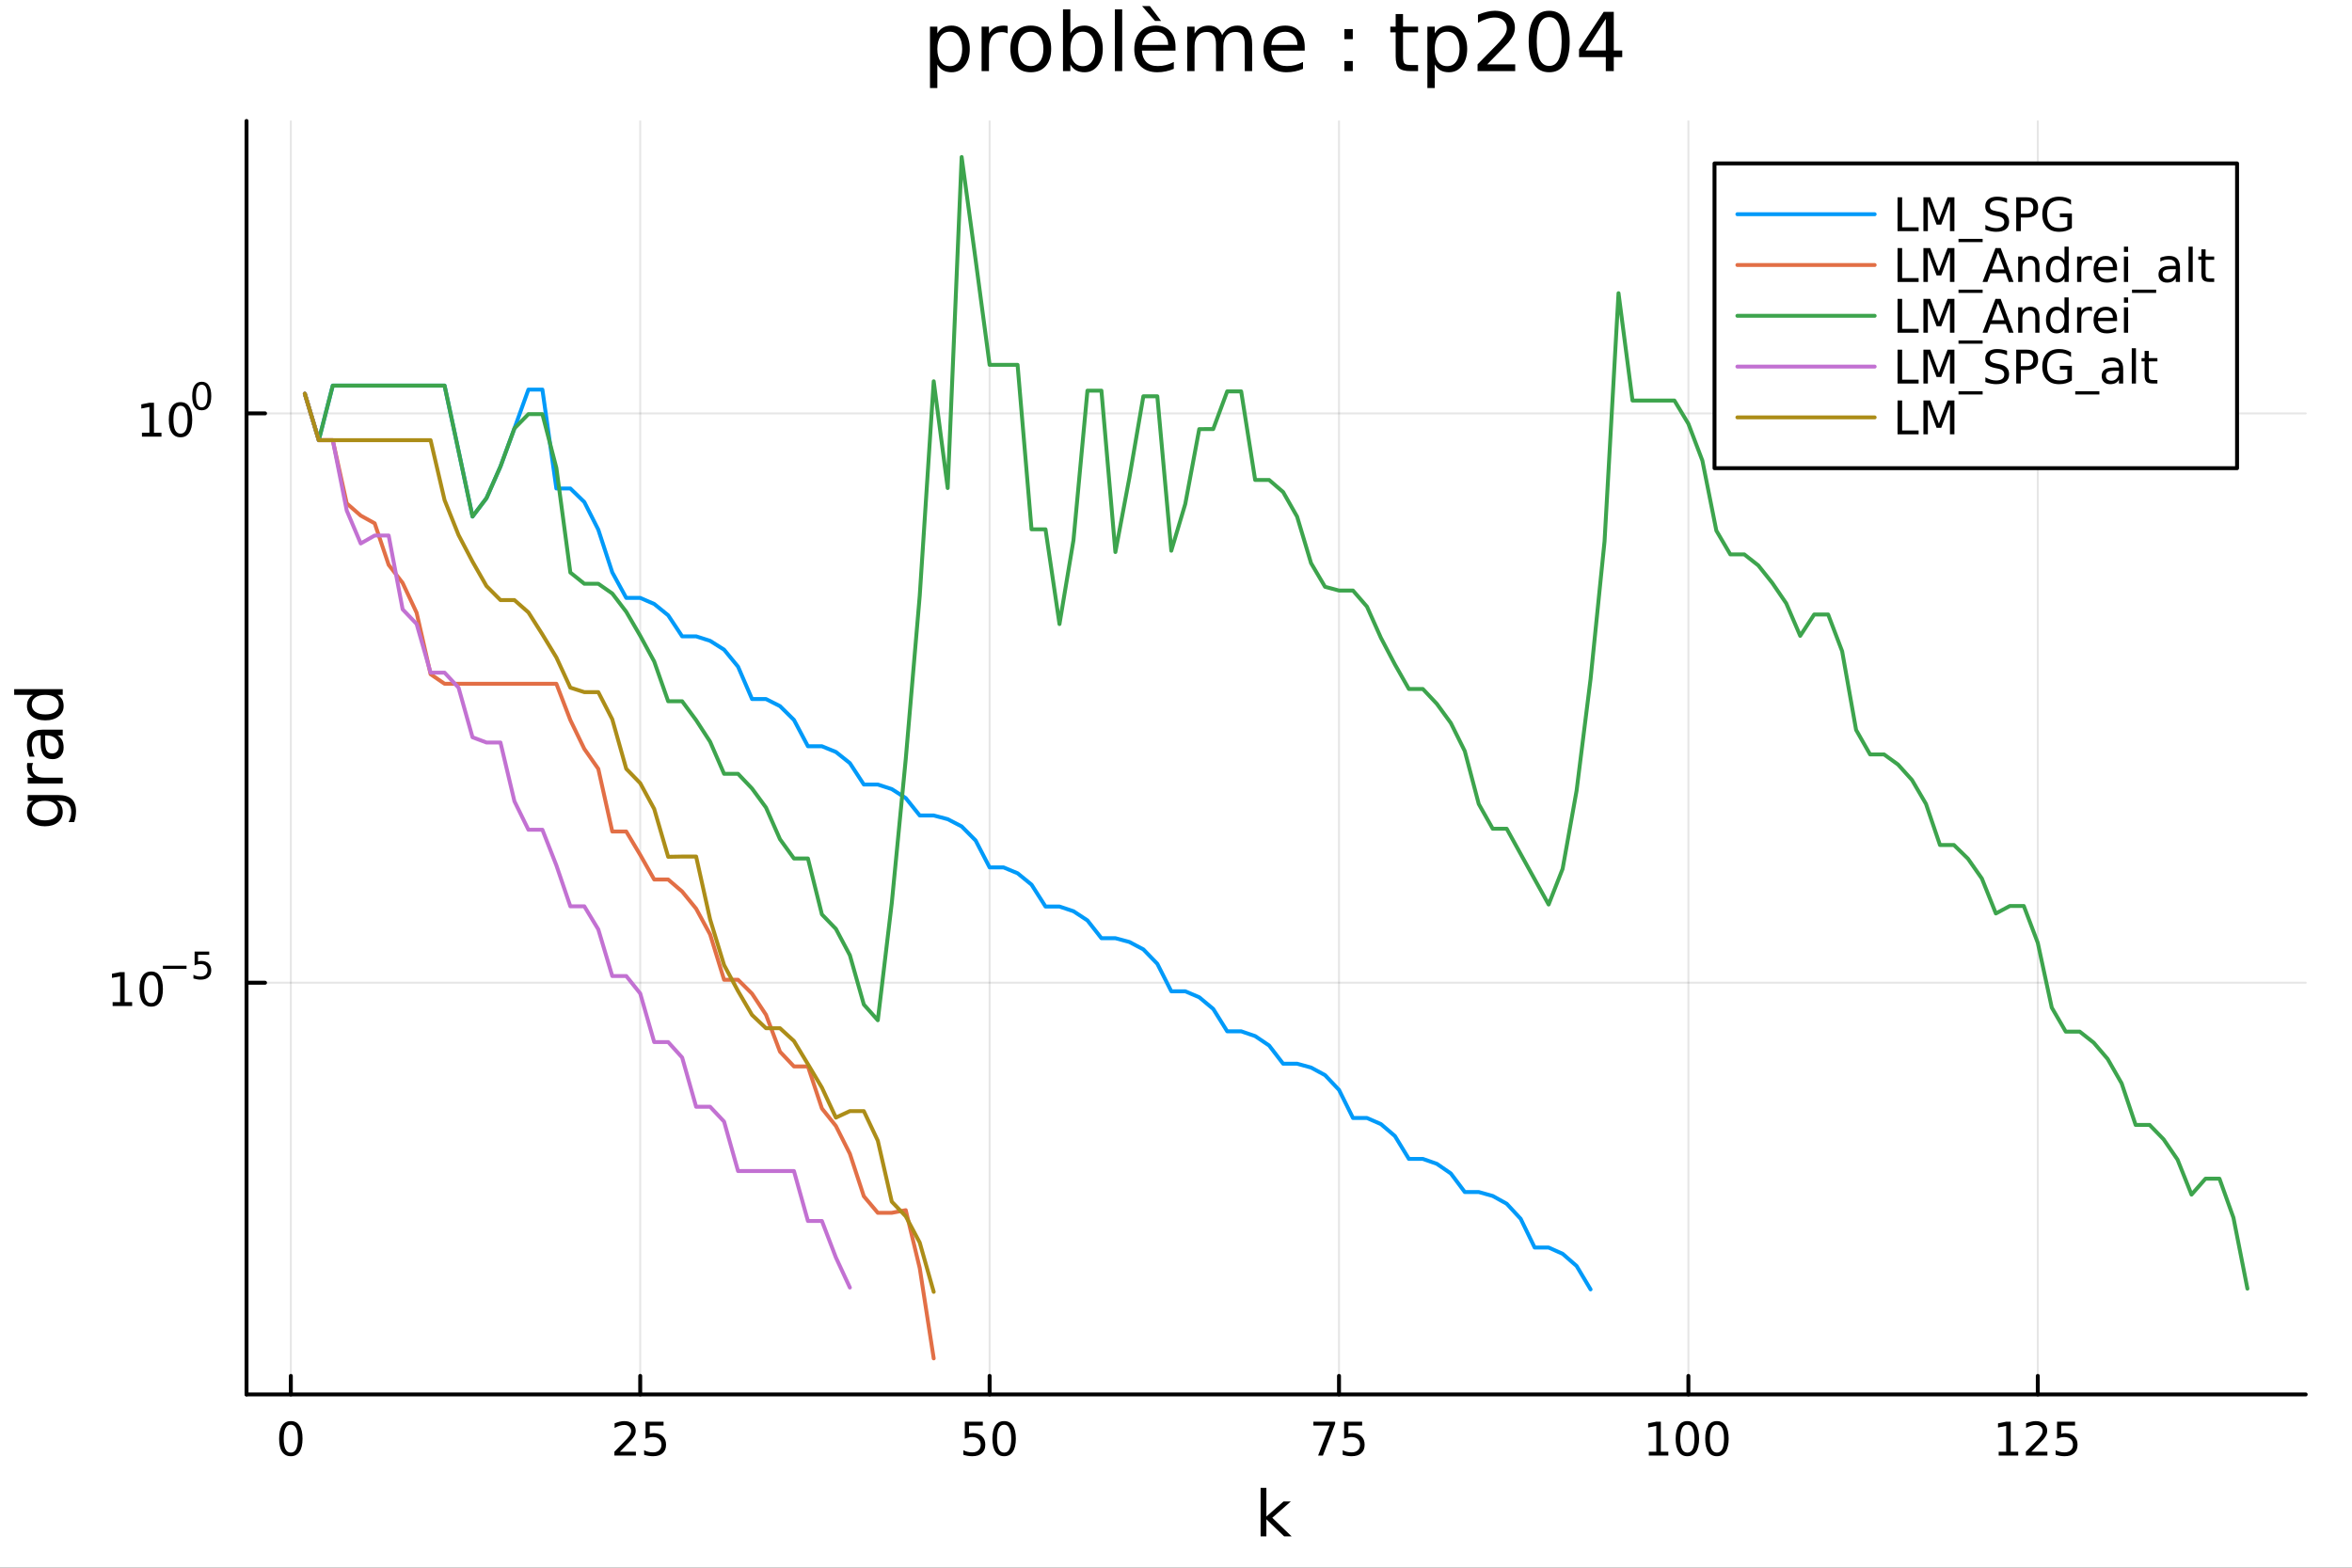<?xml version="1.0" encoding="utf-8"?>
<svg xmlns="http://www.w3.org/2000/svg" xmlns:xlink="http://www.w3.org/1999/xlink" width="600" height="400" viewBox="0 0 2400 1600">
<rect x="0" y="0" width="2400" height="1600" fill="#333333" stroke="none"/>
<defs>
  <clipPath id="clip570">
    <rect x="0" y="0" width="2400" height="1600"/>
  </clipPath>
</defs>
<path clip-path="url(#clip570)" d="M0 1600 L2400 1600 L2400 0 L0 0  Z" fill="#ffffff" fill-rule="evenodd" fill-opacity="1"/>
<defs>
  <clipPath id="clip571">
    <rect x="480" y="0" width="1681" height="1600"/>
  </clipPath>
</defs>
<path clip-path="url(#clip570)" d="M251.56 1423.18 L2352.76 1423.18 L2352.76 123.472 L251.56 123.472  Z" fill="#ffffff" fill-rule="evenodd" fill-opacity="1"/>
<defs>
  <clipPath id="clip572">
    <rect x="251" y="123" width="2102" height="1301"/>
  </clipPath>
</defs>
<polyline clip-path="url(#clip572)" style="stroke:#000000; stroke-linecap:round; stroke-linejoin:round; stroke-width:2; stroke-opacity:0.1; fill:none" points="296.767,1423.18 296.767,123.472 "/>
<polyline clip-path="url(#clip572)" style="stroke:#000000; stroke-linecap:round; stroke-linejoin:round; stroke-width:2; stroke-opacity:0.1; fill:none" points="653.289,1423.18 653.289,123.472 "/>
<polyline clip-path="url(#clip572)" style="stroke:#000000; stroke-linecap:round; stroke-linejoin:round; stroke-width:2; stroke-opacity:0.1; fill:none" points="1009.81,1423.18 1009.81,123.472 "/>
<polyline clip-path="url(#clip572)" style="stroke:#000000; stroke-linecap:round; stroke-linejoin:round; stroke-width:2; stroke-opacity:0.1; fill:none" points="1366.33,1423.18 1366.33,123.472 "/>
<polyline clip-path="url(#clip572)" style="stroke:#000000; stroke-linecap:round; stroke-linejoin:round; stroke-width:2; stroke-opacity:0.1; fill:none" points="1722.85,1423.18 1722.85,123.472 "/>
<polyline clip-path="url(#clip572)" style="stroke:#000000; stroke-linecap:round; stroke-linejoin:round; stroke-width:2; stroke-opacity:0.1; fill:none" points="2079.38,1423.18 2079.38,123.472 "/>
<polyline clip-path="url(#clip570)" style="stroke:#000000; stroke-linecap:round; stroke-linejoin:round; stroke-width:4; stroke-opacity:1; fill:none" points="251.56,1423.18 2352.76,1423.18 "/>
<polyline clip-path="url(#clip570)" style="stroke:#000000; stroke-linecap:round; stroke-linejoin:round; stroke-width:4; stroke-opacity:1; fill:none" points="296.767,1423.18 296.767,1404.28 "/>
<polyline clip-path="url(#clip570)" style="stroke:#000000; stroke-linecap:round; stroke-linejoin:round; stroke-width:4; stroke-opacity:1; fill:none" points="653.289,1423.18 653.289,1404.28 "/>
<polyline clip-path="url(#clip570)" style="stroke:#000000; stroke-linecap:round; stroke-linejoin:round; stroke-width:4; stroke-opacity:1; fill:none" points="1009.81,1423.18 1009.81,1404.28 "/>
<polyline clip-path="url(#clip570)" style="stroke:#000000; stroke-linecap:round; stroke-linejoin:round; stroke-width:4; stroke-opacity:1; fill:none" points="1366.33,1423.18 1366.33,1404.28 "/>
<polyline clip-path="url(#clip570)" style="stroke:#000000; stroke-linecap:round; stroke-linejoin:round; stroke-width:4; stroke-opacity:1; fill:none" points="1722.85,1423.18 1722.85,1404.28 "/>
<polyline clip-path="url(#clip570)" style="stroke:#000000; stroke-linecap:round; stroke-linejoin:round; stroke-width:4; stroke-opacity:1; fill:none" points="2079.38,1423.18 2079.38,1404.28 "/>
<path clip-path="url(#clip570)" d="M296.767 1454.1 Q293.156 1454.1 291.327 1457.66 Q289.522 1461.2 289.522 1468.33 Q289.522 1475.44 291.327 1479.01 Q293.156 1482.55 296.767 1482.55 Q300.401 1482.55 302.207 1479.01 Q304.036 1475.44 304.036 1468.33 Q304.036 1461.2 302.207 1457.66 Q300.401 1454.1 296.767 1454.1 M296.767 1450.39 Q302.577 1450.39 305.633 1455 Q308.712 1459.58 308.712 1468.33 Q308.712 1477.06 305.633 1481.67 Q302.577 1486.25 296.767 1486.25 Q290.957 1486.25 287.878 1481.67 Q284.823 1477.06 284.823 1468.33 Q284.823 1459.58 287.878 1455 Q290.957 1450.39 296.767 1450.39 Z" fill="#000000" fill-rule="nonzero" fill-opacity="1" /><path clip-path="url(#clip570)" d="M632.56 1481.64 L648.879 1481.64 L648.879 1485.58 L626.935 1485.58 L626.935 1481.64 Q629.597 1478.89 634.18 1474.26 Q638.787 1469.61 639.967 1468.27 Q642.212 1465.74 643.092 1464.01 Q643.995 1462.25 643.995 1460.56 Q643.995 1457.8 642.05 1456.07 Q640.129 1454.33 637.027 1454.33 Q634.828 1454.33 632.375 1455.09 Q629.944 1455.86 627.166 1457.41 L627.166 1452.69 Q629.99 1451.55 632.444 1450.97 Q634.898 1450.39 636.935 1450.39 Q642.305 1450.39 645.499 1453.08 Q648.694 1455.77 648.694 1460.26 Q648.694 1462.39 647.884 1464.31 Q647.097 1466.2 644.99 1468.8 Q644.412 1469.47 641.31 1472.69 Q638.208 1475.88 632.56 1481.64 Z" fill="#000000" fill-rule="nonzero" fill-opacity="1" /><path clip-path="url(#clip570)" d="M658.74 1451.02 L677.097 1451.02 L677.097 1454.96 L663.023 1454.96 L663.023 1463.43 Q664.041 1463.08 665.06 1462.92 Q666.078 1462.73 667.097 1462.73 Q672.884 1462.73 676.263 1465.9 Q679.643 1469.08 679.643 1474.49 Q679.643 1480.07 676.171 1483.17 Q672.698 1486.25 666.379 1486.25 Q664.203 1486.25 661.935 1485.88 Q659.689 1485.51 657.282 1484.77 L657.282 1480.07 Q659.365 1481.2 661.587 1481.76 Q663.81 1482.32 666.286 1482.32 Q670.291 1482.32 672.629 1480.21 Q674.967 1478.1 674.967 1474.49 Q674.967 1470.88 672.629 1468.77 Q670.291 1466.67 666.286 1466.67 Q664.411 1466.67 662.536 1467.08 Q660.685 1467.5 658.74 1468.38 L658.74 1451.02 Z" fill="#000000" fill-rule="nonzero" fill-opacity="1" /><path clip-path="url(#clip570)" d="M984.51 1451.02 L1002.87 1451.02 L1002.87 1454.96 L988.792 1454.96 L988.792 1463.43 Q989.81 1463.08 990.829 1462.92 Q991.848 1462.73 992.866 1462.73 Q998.653 1462.73 1002.03 1465.9 Q1005.41 1469.08 1005.41 1474.49 Q1005.41 1480.07 1001.94 1483.17 Q998.468 1486.25 992.148 1486.25 Q989.973 1486.25 987.704 1485.88 Q985.459 1485.51 983.051 1484.77 L983.051 1480.07 Q985.135 1481.2 987.357 1481.76 Q989.579 1482.32 992.056 1482.32 Q996.06 1482.32 998.398 1480.21 Q1000.74 1478.1 1000.74 1474.49 Q1000.74 1470.88 998.398 1468.77 Q996.06 1466.67 992.056 1466.67 Q990.181 1466.67 988.306 1467.08 Q986.454 1467.5 984.51 1468.38 L984.51 1451.02 Z" fill="#000000" fill-rule="nonzero" fill-opacity="1" /><path clip-path="url(#clip570)" d="M1024.63 1454.1 Q1021.01 1454.1 1019.19 1457.66 Q1017.38 1461.2 1017.38 1468.33 Q1017.38 1475.44 1019.19 1479.01 Q1021.01 1482.55 1024.63 1482.55 Q1028.26 1482.55 1030.06 1479.01 Q1031.89 1475.44 1031.89 1468.33 Q1031.89 1461.2 1030.06 1457.66 Q1028.26 1454.1 1024.63 1454.1 M1024.63 1450.39 Q1030.44 1450.39 1033.49 1455 Q1036.57 1459.58 1036.57 1468.33 Q1036.57 1477.06 1033.49 1481.67 Q1030.44 1486.25 1024.63 1486.25 Q1018.81 1486.25 1015.74 1481.67 Q1012.68 1477.06 1012.68 1468.33 Q1012.68 1459.58 1015.74 1455 Q1018.81 1450.39 1024.63 1450.39 Z" fill="#000000" fill-rule="nonzero" fill-opacity="1" /><path clip-path="url(#clip570)" d="M1340.19 1451.02 L1362.41 1451.02 L1362.41 1453.01 L1349.86 1485.58 L1344.98 1485.58 L1356.78 1454.96 L1340.19 1454.96 L1340.19 1451.02 Z" fill="#000000" fill-rule="nonzero" fill-opacity="1" /><path clip-path="url(#clip570)" d="M1371.57 1451.02 L1389.93 1451.02 L1389.93 1454.96 L1375.86 1454.96 L1375.86 1463.43 Q1376.88 1463.08 1377.89 1462.92 Q1378.91 1462.73 1379.93 1462.73 Q1385.72 1462.73 1389.1 1465.9 Q1392.48 1469.08 1392.48 1474.49 Q1392.48 1480.07 1389.01 1483.17 Q1385.53 1486.25 1379.21 1486.25 Q1377.04 1486.25 1374.77 1485.88 Q1372.52 1485.51 1370.12 1484.77 L1370.12 1480.07 Q1372.2 1481.2 1374.42 1481.76 Q1376.64 1482.32 1379.12 1482.32 Q1383.13 1482.32 1385.46 1480.21 Q1387.8 1478.1 1387.8 1474.49 Q1387.8 1470.88 1385.46 1468.77 Q1383.13 1466.67 1379.12 1466.67 Q1377.25 1466.67 1375.37 1467.08 Q1373.52 1467.5 1371.57 1468.38 L1371.57 1451.02 Z" fill="#000000" fill-rule="nonzero" fill-opacity="1" /><path clip-path="url(#clip570)" d="M1682.46 1481.64 L1690.1 1481.64 L1690.1 1455.28 L1681.79 1456.95 L1681.79 1452.69 L1690.05 1451.02 L1694.73 1451.02 L1694.73 1481.64 L1702.37 1481.64 L1702.37 1485.58 L1682.46 1485.58 L1682.46 1481.64 Z" fill="#000000" fill-rule="nonzero" fill-opacity="1" /><path clip-path="url(#clip570)" d="M1721.81 1454.1 Q1718.2 1454.1 1716.37 1457.66 Q1714.57 1461.2 1714.57 1468.33 Q1714.57 1475.44 1716.37 1479.01 Q1718.2 1482.55 1721.81 1482.55 Q1725.45 1482.55 1727.25 1479.01 Q1729.08 1475.44 1729.08 1468.33 Q1729.08 1461.2 1727.25 1457.66 Q1725.45 1454.1 1721.81 1454.1 M1721.81 1450.39 Q1727.62 1450.39 1730.68 1455 Q1733.76 1459.58 1733.76 1468.33 Q1733.76 1477.06 1730.68 1481.67 Q1727.62 1486.25 1721.81 1486.25 Q1716 1486.25 1712.92 1481.67 Q1709.87 1477.06 1709.87 1468.33 Q1709.87 1459.58 1712.92 1455 Q1716 1450.39 1721.81 1450.39 Z" fill="#000000" fill-rule="nonzero" fill-opacity="1" /><path clip-path="url(#clip570)" d="M1751.97 1454.1 Q1748.36 1454.1 1746.53 1457.66 Q1744.73 1461.2 1744.73 1468.33 Q1744.73 1475.44 1746.53 1479.01 Q1748.36 1482.55 1751.97 1482.55 Q1755.61 1482.55 1757.41 1479.01 Q1759.24 1475.44 1759.24 1468.33 Q1759.24 1461.2 1757.41 1457.66 Q1755.61 1454.1 1751.97 1454.1 M1751.97 1450.39 Q1757.78 1450.39 1760.84 1455 Q1763.92 1459.58 1763.92 1468.33 Q1763.92 1477.06 1760.84 1481.67 Q1757.78 1486.25 1751.97 1486.25 Q1746.16 1486.25 1743.08 1481.67 Q1740.03 1477.06 1740.03 1468.33 Q1740.03 1459.58 1743.08 1455 Q1746.16 1450.39 1751.97 1450.39 Z" fill="#000000" fill-rule="nonzero" fill-opacity="1" /><path clip-path="url(#clip570)" d="M2039.48 1481.64 L2047.12 1481.64 L2047.12 1455.28 L2038.81 1456.95 L2038.81 1452.69 L2047.07 1451.02 L2051.75 1451.02 L2051.75 1481.64 L2059.39 1481.64 L2059.39 1485.58 L2039.48 1485.58 L2039.48 1481.64 Z" fill="#000000" fill-rule="nonzero" fill-opacity="1" /><path clip-path="url(#clip570)" d="M2072.86 1481.64 L2089.18 1481.64 L2089.18 1485.58 L2067.23 1485.58 L2067.23 1481.64 Q2069.9 1478.89 2074.48 1474.26 Q2079.09 1469.61 2080.27 1468.27 Q2082.51 1465.74 2083.39 1464.01 Q2084.29 1462.25 2084.29 1460.56 Q2084.29 1457.8 2082.35 1456.07 Q2080.43 1454.33 2077.33 1454.33 Q2075.13 1454.33 2072.67 1455.09 Q2070.24 1455.86 2067.47 1457.41 L2067.47 1452.69 Q2070.29 1451.55 2072.74 1450.97 Q2075.2 1450.39 2077.23 1450.39 Q2082.6 1450.39 2085.8 1453.08 Q2088.99 1455.77 2088.99 1460.26 Q2088.99 1462.39 2088.18 1464.31 Q2087.4 1466.2 2085.29 1468.8 Q2084.71 1469.47 2081.61 1472.69 Q2078.51 1475.88 2072.86 1481.64 Z" fill="#000000" fill-rule="nonzero" fill-opacity="1" /><path clip-path="url(#clip570)" d="M2099.04 1451.02 L2117.4 1451.02 L2117.4 1454.96 L2103.32 1454.96 L2103.32 1463.43 Q2104.34 1463.08 2105.36 1462.92 Q2106.38 1462.73 2107.4 1462.73 Q2113.18 1462.73 2116.56 1465.9 Q2119.94 1469.08 2119.94 1474.49 Q2119.94 1480.07 2116.47 1483.17 Q2113 1486.25 2106.68 1486.25 Q2104.5 1486.25 2102.23 1485.88 Q2099.99 1485.51 2097.58 1484.77 L2097.58 1480.07 Q2099.66 1481.2 2101.89 1481.76 Q2104.11 1482.32 2106.59 1482.32 Q2110.59 1482.32 2112.93 1480.21 Q2115.27 1478.1 2115.27 1474.49 Q2115.27 1470.88 2112.93 1468.77 Q2110.59 1466.67 2106.59 1466.67 Q2104.71 1466.67 2102.84 1467.08 Q2100.98 1467.5 2099.04 1468.38 L2099.04 1451.02 Z" fill="#000000" fill-rule="nonzero" fill-opacity="1" /><path clip-path="url(#clip570)" d="M1286.34 1518.52 L1292.23 1518.52 L1292.23 1547.77 L1309.7 1532.4 L1317.18 1532.4 L1298.27 1549.07 L1317.98 1568.04 L1310.34 1568.04 L1292.23 1550.63 L1292.23 1568.04 L1286.34 1568.04 L1286.34 1518.52 Z" fill="#000000" fill-rule="nonzero" fill-opacity="1" /><polyline clip-path="url(#clip572)" style="stroke:#000000; stroke-linecap:round; stroke-linejoin:round; stroke-width:2; stroke-opacity:0.1; fill:none" points="251.56,1002.99 2352.76,1002.99 "/>
<polyline clip-path="url(#clip572)" style="stroke:#000000; stroke-linecap:round; stroke-linejoin:round; stroke-width:2; stroke-opacity:0.1; fill:none" points="251.56,421.896 2352.76,421.896 "/>
<polyline clip-path="url(#clip570)" style="stroke:#000000; stroke-linecap:round; stroke-linejoin:round; stroke-width:4; stroke-opacity:1; fill:none" points="251.56,1423.18 251.56,123.472 "/>
<polyline clip-path="url(#clip570)" style="stroke:#000000; stroke-linecap:round; stroke-linejoin:round; stroke-width:4; stroke-opacity:1; fill:none" points="251.56,1002.99 270.458,1002.99 "/>
<polyline clip-path="url(#clip570)" style="stroke:#000000; stroke-linecap:round; stroke-linejoin:round; stroke-width:4; stroke-opacity:1; fill:none" points="251.56,421.896 270.458,421.896 "/>
<path clip-path="url(#clip570)" d="M114.931 1022.78 L122.57 1022.78 L122.57 996.419 L114.26 998.086 L114.26 993.826 L122.524 992.16 L127.2 992.16 L127.2 1022.78 L134.839 1022.78 L134.839 1026.72 L114.931 1026.72 L114.931 1022.78 Z" fill="#000000" fill-rule="nonzero" fill-opacity="1" /><path clip-path="url(#clip570)" d="M154.283 995.238 Q150.672 995.238 148.843 998.803 Q147.038 1002.34 147.038 1009.47 Q147.038 1016.58 148.843 1020.15 Q150.672 1023.69 154.283 1023.69 Q157.917 1023.69 159.723 1020.15 Q161.552 1016.58 161.552 1009.47 Q161.552 1002.34 159.723 998.803 Q157.917 995.238 154.283 995.238 M154.283 991.535 Q160.093 991.535 163.149 996.141 Q166.227 1000.72 166.227 1009.47 Q166.227 1018.2 163.149 1022.81 Q160.093 1027.39 154.283 1027.39 Q148.473 1027.39 145.394 1022.81 Q142.339 1018.2 142.339 1009.47 Q142.339 1000.72 145.394 996.141 Q148.473 991.535 154.283 991.535 Z" fill="#000000" fill-rule="nonzero" fill-opacity="1" /><path clip-path="url(#clip570)" d="M166.227 985.636 L190.339 985.636 L190.339 988.833 L166.227 988.833 L166.227 985.636 Z" fill="#000000" fill-rule="nonzero" fill-opacity="1" /><path clip-path="url(#clip570)" d="M198.577 971.229 L213.491 971.229 L213.491 974.427 L202.056 974.427 L202.056 981.31 Q202.884 981.028 203.711 980.896 Q204.539 980.746 205.366 980.746 Q210.068 980.746 212.814 983.323 Q215.56 985.899 215.56 990.3 Q215.56 994.833 212.739 997.353 Q209.918 999.855 204.783 999.855 Q203.015 999.855 201.172 999.554 Q199.348 999.253 197.392 998.651 L197.392 994.833 Q199.085 995.755 200.89 996.206 Q202.696 996.657 204.708 996.657 Q207.962 996.657 209.861 994.946 Q211.761 993.234 211.761 990.3 Q211.761 987.366 209.861 985.655 Q207.962 983.943 204.708 983.943 Q203.185 983.943 201.661 984.282 Q200.157 984.62 198.577 985.335 L198.577 971.229 Z" fill="#000000" fill-rule="nonzero" fill-opacity="1" /><path clip-path="url(#clip570)" d="M144.855 441.689 L152.493 441.689 L152.493 415.323 L144.183 416.99 L144.183 412.731 L152.447 411.064 L157.123 411.064 L157.123 441.689 L164.762 441.689 L164.762 445.624 L144.855 445.624 L144.855 441.689 Z" fill="#000000" fill-rule="nonzero" fill-opacity="1" /><path clip-path="url(#clip570)" d="M184.206 414.143 Q180.595 414.143 178.766 417.707 Q176.961 421.249 176.961 428.379 Q176.961 435.485 178.766 439.05 Q180.595 442.592 184.206 442.592 Q187.84 442.592 189.646 439.05 Q191.475 435.485 191.475 428.379 Q191.475 421.249 189.646 417.707 Q187.84 414.143 184.206 414.143 M184.206 410.439 Q190.016 410.439 193.072 415.045 Q196.151 419.629 196.151 428.379 Q196.151 437.105 193.072 441.712 Q190.016 446.295 184.206 446.295 Q178.396 446.295 175.317 441.712 Q172.262 437.105 172.262 428.379 Q172.262 419.629 175.317 415.045 Q178.396 410.439 184.206 410.439 Z" fill="#000000" fill-rule="nonzero" fill-opacity="1" /><path clip-path="url(#clip570)" d="M205.855 392.635 Q202.921 392.635 201.436 395.531 Q199.969 398.409 199.969 404.202 Q199.969 409.976 201.436 412.872 Q202.921 415.75 205.855 415.75 Q208.808 415.75 210.275 412.872 Q211.761 409.976 211.761 404.202 Q211.761 398.409 210.275 395.531 Q208.808 392.635 205.855 392.635 M205.855 389.626 Q210.576 389.626 213.059 393.368 Q215.56 397.092 215.56 404.202 Q215.56 411.292 213.059 415.035 Q210.576 418.759 205.855 418.759 Q201.135 418.759 198.633 415.035 Q196.151 411.292 196.151 404.202 Q196.151 397.092 198.633 393.368 Q201.135 389.626 205.855 389.626 Z" fill="#000000" fill-rule="nonzero" fill-opacity="1" /><path clip-path="url(#clip570)" d="M45.766 817.313 Q39.401 817.313 35.9 819.955 Q32.398 822.565 32.398 827.307 Q32.398 832.018 35.9 834.66 Q39.401 837.27 45.766 837.27 Q52.1 837.27 55.601 834.66 Q59.103 832.018 59.103 827.307 Q59.103 822.565 55.601 819.955 Q52.1 817.313 45.766 817.313 M59.58 811.457 Q68.683 811.457 73.107 815.499 Q77.563 819.541 77.563 827.88 Q77.563 830.967 77.086 833.705 Q76.64 836.442 75.685 839.02 L69.988 839.02 Q71.388 836.442 72.057 833.928 Q72.725 831.413 72.725 828.803 Q72.725 823.042 69.701 820.178 Q66.71 817.313 60.63 817.313 L57.734 817.313 Q60.885 819.127 62.445 821.96 Q64.004 824.793 64.004 828.739 Q64.004 835.296 59.007 839.307 Q54.01 843.317 45.766 843.317 Q37.491 843.317 32.494 839.307 Q27.497 835.296 27.497 828.739 Q27.497 824.793 29.056 821.96 Q30.616 819.127 33.767 817.313 L28.356 817.313 L28.356 811.457 L59.58 811.457 Z" fill="#000000" fill-rule="nonzero" fill-opacity="1" /><path clip-path="url(#clip570)" d="M33.831 778.737 Q33.258 779.724 33.003 780.901 Q32.717 782.047 32.717 783.447 Q32.717 788.413 35.963 791.086 Q39.178 793.728 45.225 793.728 L64.004 793.728 L64.004 799.616 L28.356 799.616 L28.356 793.728 L33.894 793.728 Q30.648 791.882 29.088 788.922 Q27.497 785.962 27.497 781.729 Q27.497 781.124 27.592 780.392 Q27.656 779.66 27.815 778.769 L33.831 778.737 Z" fill="#000000" fill-rule="nonzero" fill-opacity="1" /><path clip-path="url(#clip570)" d="M46.085 756.393 Q46.085 763.491 47.708 766.228 Q49.331 768.965 53.246 768.965 Q56.365 768.965 58.211 766.928 Q60.026 764.86 60.026 761.327 Q60.026 756.457 56.588 753.529 Q53.119 750.569 47.39 750.569 L46.085 750.569 L46.085 756.393 M43.666 744.712 L64.004 744.712 L64.004 750.569 L58.593 750.569 Q61.84 752.574 63.399 755.566 Q64.927 758.558 64.927 762.886 Q64.927 768.361 61.872 771.607 Q58.784 774.822 53.628 774.822 Q47.612 774.822 44.557 770.812 Q41.501 766.769 41.501 758.78 L41.501 750.569 L40.928 750.569 Q36.886 750.569 34.69 753.242 Q32.462 755.884 32.462 760.69 Q32.462 763.746 33.194 766.642 Q33.926 769.538 35.39 772.212 L29.98 772.212 Q28.738 768.997 28.133 765.974 Q27.497 762.95 27.497 760.085 Q27.497 752.351 31.507 748.532 Q35.518 744.712 43.666 744.712 Z" fill="#000000" fill-rule="nonzero" fill-opacity="1" /><path clip-path="url(#clip570)" d="M33.767 709.191 L14.479 709.191 L14.479 703.335 L64.004 703.335 L64.004 709.191 L58.657 709.191 Q61.84 711.038 63.399 713.87 Q64.927 716.671 64.927 720.618 Q64.927 727.079 59.771 731.153 Q54.615 735.195 46.212 735.195 Q37.809 735.195 32.653 731.153 Q27.497 727.079 27.497 720.618 Q27.497 716.671 29.056 713.87 Q30.584 711.038 33.767 709.191 M46.212 729.148 Q52.673 729.148 56.365 726.506 Q60.026 723.833 60.026 719.186 Q60.026 714.539 56.365 711.865 Q52.673 709.191 46.212 709.191 Q39.751 709.191 36.09 711.865 Q32.398 714.539 32.398 719.186 Q32.398 723.833 36.09 726.506 Q39.751 729.148 46.212 729.148 Z" fill="#000000" fill-rule="nonzero" fill-opacity="1" /><path clip-path="url(#clip570)" d="M956.474 65.77 L956.474 89.833 L948.98 89.833 L948.98 27.206 L956.474 27.206 L956.474 34.092 Q958.824 30.041 962.388 28.097 Q965.994 26.112 970.976 26.112 Q979.24 26.112 984.385 32.675 Q989.57 39.237 989.57 49.931 Q989.57 60.626 984.385 67.188 Q979.24 73.751 970.976 73.751 Q965.994 73.751 962.388 71.806 Q958.824 69.821 956.474 65.77 M981.833 49.931 Q981.833 41.708 978.43 37.05 Q975.068 32.35 969.153 32.35 Q963.239 32.35 959.836 37.05 Q956.474 41.708 956.474 49.931 Q956.474 58.155 959.836 62.854 Q963.239 67.512 969.153 67.512 Q975.068 67.512 978.43 62.854 Q981.833 58.155 981.833 49.931 Z" fill="#000000" fill-rule="nonzero" fill-opacity="1" /><path clip-path="url(#clip570)" d="M1028.22 34.173 Q1026.96 33.444 1025.46 33.12 Q1024 32.756 1022.22 32.756 Q1015.9 32.756 1012.5 36.888 Q1009.14 40.979 1009.14 48.676 L1009.14 72.576 L1001.64 72.576 L1001.64 27.206 L1009.14 27.206 L1009.14 34.254 Q1011.49 30.122 1015.25 28.138 Q1019.02 26.112 1024.41 26.112 Q1025.18 26.112 1026.11 26.234 Q1027.04 26.315 1028.18 26.517 L1028.22 34.173 Z" fill="#000000" fill-rule="nonzero" fill-opacity="1" /><path clip-path="url(#clip570)" d="M1051.79 32.431 Q1045.8 32.431 1042.31 37.131 Q1038.83 41.789 1038.83 49.931 Q1038.83 58.074 1042.27 62.773 Q1045.76 67.431 1051.79 67.431 Q1057.75 67.431 1061.23 62.732 Q1064.71 58.033 1064.71 49.931 Q1064.71 41.87 1061.23 37.171 Q1057.75 32.431 1051.79 32.431 M1051.79 26.112 Q1061.51 26.112 1067.06 32.431 Q1072.61 38.751 1072.61 49.931 Q1072.61 61.071 1067.06 67.431 Q1061.51 73.751 1051.79 73.751 Q1042.03 73.751 1036.48 67.431 Q1030.97 61.071 1030.97 49.931 Q1030.97 38.751 1036.48 32.431 Q1042.03 26.112 1051.79 26.112 Z" fill="#000000" fill-rule="nonzero" fill-opacity="1" /><path clip-path="url(#clip570)" d="M1117.54 49.931 Q1117.54 41.708 1114.14 37.05 Q1110.77 32.35 1104.86 32.35 Q1098.94 32.35 1095.54 37.05 Q1092.18 41.708 1092.18 49.931 Q1092.18 58.155 1095.54 62.854 Q1098.94 67.512 1104.86 67.512 Q1110.77 67.512 1114.14 62.854 Q1117.54 58.155 1117.54 49.931 M1092.18 34.092 Q1094.53 30.041 1098.09 28.097 Q1101.7 26.112 1106.68 26.112 Q1114.95 26.112 1120.09 32.675 Q1125.28 39.237 1125.28 49.931 Q1125.28 60.626 1120.09 67.188 Q1114.95 73.751 1106.68 73.751 Q1101.7 73.751 1098.09 71.806 Q1094.53 69.821 1092.18 65.77 L1092.18 72.576 L1084.69 72.576 L1084.69 9.544 L1092.18 9.544 L1092.18 34.092 Z" fill="#000000" fill-rule="nonzero" fill-opacity="1" /><path clip-path="url(#clip570)" d="M1137.63 9.544 L1145.08 9.544 L1145.08 72.576 L1137.63 72.576 L1137.63 9.544 Z" fill="#000000" fill-rule="nonzero" fill-opacity="1" /><path clip-path="url(#clip570)" d="M1199.49 48.028 L1199.49 51.673 L1165.22 51.673 Q1165.7 59.37 1169.84 63.421 Q1174.01 67.431 1181.42 67.431 Q1185.71 67.431 1189.73 66.378 Q1193.78 65.325 1197.75 63.218 L1197.75 70.267 Q1193.74 71.968 1189.52 72.86 Q1185.31 73.751 1180.98 73.751 Q1170.12 73.751 1163.76 67.431 Q1157.44 61.112 1157.44 50.337 Q1157.44 39.197 1163.43 32.675 Q1169.47 26.112 1179.68 26.112 Q1188.83 26.112 1194.14 32.026 Q1199.49 37.9 1199.49 48.028 M1192.03 45.84 Q1191.95 39.723 1188.59 36.077 Q1185.27 32.431 1179.76 32.431 Q1173.52 32.431 1169.75 35.956 Q1166.03 39.48 1165.46 45.88 L1192.03 45.84 M1173.36 6.222 L1184.78 21.373 L1178.59 21.373 L1165.38 6.222 L1173.36 6.222 Z" fill="#000000" fill-rule="nonzero" fill-opacity="1" /><path clip-path="url(#clip570)" d="M1247.05 35.915 Q1249.84 30.892 1253.73 28.502 Q1257.62 26.112 1262.88 26.112 Q1269.97 26.112 1273.82 31.095 Q1277.67 36.037 1277.67 45.192 L1277.67 72.576 L1270.18 72.576 L1270.18 45.435 Q1270.18 38.913 1267.87 35.753 Q1265.56 32.594 1260.82 32.594 Q1255.03 32.594 1251.66 36.442 Q1248.3 40.29 1248.3 46.934 L1248.3 72.576 L1240.81 72.576 L1240.81 45.435 Q1240.81 38.873 1238.5 35.753 Q1236.19 32.594 1231.37 32.594 Q1225.66 32.594 1222.29 36.482 Q1218.93 40.331 1218.93 46.934 L1218.93 72.576 L1211.44 72.576 L1211.44 27.206 L1218.93 27.206 L1218.93 34.254 Q1221.48 30.082 1225.05 28.097 Q1228.61 26.112 1233.52 26.112 Q1238.46 26.112 1241.9 28.624 Q1245.38 31.135 1247.05 35.915 Z" fill="#000000" fill-rule="nonzero" fill-opacity="1" /><path clip-path="url(#clip570)" d="M1331.34 48.028 L1331.34 51.673 L1297.07 51.673 Q1297.56 59.37 1301.69 63.421 Q1305.86 67.431 1313.28 67.431 Q1317.57 67.431 1321.58 66.378 Q1325.63 65.325 1329.6 63.218 L1329.6 70.267 Q1325.59 71.968 1321.38 72.86 Q1317.17 73.751 1312.83 73.751 Q1301.98 73.751 1295.62 67.431 Q1289.3 61.112 1289.3 50.337 Q1289.3 39.197 1295.29 32.675 Q1301.33 26.112 1311.54 26.112 Q1320.69 26.112 1326 32.026 Q1331.34 37.9 1331.34 48.028 M1323.89 45.84 Q1323.81 39.723 1320.45 36.077 Q1317.13 32.431 1311.62 32.431 Q1305.38 32.431 1301.61 35.956 Q1297.88 39.48 1297.32 45.88 L1323.89 45.84 Z" fill="#000000" fill-rule="nonzero" fill-opacity="1" /><path clip-path="url(#clip570)" d="M1371.85 62.287 L1380.4 62.287 L1380.4 72.576 L1371.85 72.576 L1371.85 62.287 M1371.85 29.677 L1380.4 29.677 L1380.4 39.966 L1371.85 39.966 L1371.85 29.677 Z" fill="#000000" fill-rule="nonzero" fill-opacity="1" /><path clip-path="url(#clip570)" d="M1431.65 14.324 L1431.65 27.206 L1447 27.206 L1447 32.999 L1431.65 32.999 L1431.65 57.628 Q1431.65 63.178 1433.14 64.758 Q1434.68 66.338 1439.34 66.338 L1447 66.338 L1447 72.576 L1439.34 72.576 Q1430.71 72.576 1427.43 69.376 Q1424.15 66.135 1424.15 57.628 L1424.15 32.999 L1418.68 32.999 L1418.68 27.206 L1424.15 27.206 L1424.15 14.324 L1431.65 14.324 Z" fill="#000000" fill-rule="nonzero" fill-opacity="1" /><path clip-path="url(#clip570)" d="M1464.01 65.77 L1464.01 89.833 L1456.52 89.833 L1456.52 27.206 L1464.01 27.206 L1464.01 34.092 Q1466.36 30.041 1469.93 28.097 Q1473.53 26.112 1478.51 26.112 Q1486.78 26.112 1491.92 32.675 Q1497.11 39.237 1497.11 49.931 Q1497.11 60.626 1491.92 67.188 Q1486.78 73.751 1478.51 73.751 Q1473.53 73.751 1469.93 71.806 Q1466.36 69.821 1464.01 65.77 M1489.37 49.931 Q1489.37 41.708 1485.97 37.05 Q1482.61 32.35 1476.69 32.35 Q1470.78 32.35 1467.37 37.05 Q1464.01 41.708 1464.01 49.931 Q1464.01 58.155 1467.37 62.854 Q1470.78 67.512 1476.69 67.512 Q1482.61 67.512 1485.97 62.854 Q1489.37 58.155 1489.37 49.931 Z" fill="#000000" fill-rule="nonzero" fill-opacity="1" /><path clip-path="url(#clip570)" d="M1517.56 65.689 L1546.12 65.689 L1546.12 72.576 L1507.72 72.576 L1507.72 65.689 Q1512.38 60.869 1520.4 52.767 Q1528.46 44.625 1530.53 42.275 Q1534.46 37.86 1536 34.822 Q1537.58 31.743 1537.58 28.786 Q1537.58 23.965 1534.17 20.927 Q1530.81 17.889 1525.38 17.889 Q1521.53 17.889 1517.24 19.226 Q1512.99 20.562 1508.13 23.276 L1508.13 15.013 Q1513.07 13.028 1517.36 12.015 Q1521.66 11.002 1525.22 11.002 Q1534.62 11.002 1540.21 15.701 Q1545.8 20.4 1545.8 28.259 Q1545.8 31.986 1544.38 35.348 Q1543 38.67 1539.32 43.207 Q1538.31 44.382 1532.88 50.013 Q1527.45 55.603 1517.56 65.689 Z" fill="#000000" fill-rule="nonzero" fill-opacity="1" /><path clip-path="url(#clip570)" d="M1580.8 17.484 Q1574.48 17.484 1571.28 23.722 Q1568.12 29.92 1568.12 42.397 Q1568.12 54.833 1571.28 61.071 Q1574.48 67.269 1580.8 67.269 Q1587.16 67.269 1590.32 61.071 Q1593.52 54.833 1593.52 42.397 Q1593.52 29.92 1590.32 23.722 Q1587.16 17.484 1580.8 17.484 M1580.8 11.002 Q1590.97 11.002 1596.31 19.064 Q1601.7 27.084 1601.7 42.397 Q1601.7 57.669 1596.31 65.73 Q1590.97 73.751 1580.8 73.751 Q1570.63 73.751 1565.24 65.73 Q1559.9 57.669 1559.9 42.397 Q1559.9 27.084 1565.24 19.064 Q1570.63 11.002 1580.8 11.002 Z" fill="#000000" fill-rule="nonzero" fill-opacity="1" /><path clip-path="url(#clip570)" d="M1638.57 19.226 L1617.91 51.511 L1638.57 51.511 L1638.57 19.226 M1636.42 12.096 L1646.71 12.096 L1646.71 51.511 L1655.34 51.511 L1655.34 58.317 L1646.71 58.317 L1646.71 72.576 L1638.57 72.576 L1638.57 58.317 L1611.26 58.317 L1611.26 50.418 L1636.42 12.096 Z" fill="#000000" fill-rule="nonzero" fill-opacity="1" /><polyline clip-path="url(#clip572)" style="stroke:#009af9; stroke-linecap:round; stroke-linejoin:round; stroke-width:4; stroke-opacity:1; fill:none" points="311.028,401.856 325.289,449.255 339.55,393.567 353.811,393.567 368.072,393.567 382.332,393.567 396.593,393.567 410.854,393.567 425.115,393.567 439.376,393.567 453.637,393.567 467.898,460.108 482.158,527.197 496.419,508.409 510.68,476.088 524.941,437.196 539.202,397.622 553.463,397.622 567.724,498.567 581.984,498.567 596.245,512.389 610.506,540.595 624.767,584.168 639.028,610.224 653.289,610.224 667.55,616.409 681.811,627.985 696.071,649.456 710.332,649.456 724.593,654.048 738.854,663.048 753.115,680.435 767.376,713.452 781.637,713.452 795.897,720.686 810.158,734.753 824.419,761.637 838.68,761.637 852.941,767.456 867.202,778.826 881.463,800.688 895.723,800.688 909.984,805.366 924.245,814.543 938.506,832.29 952.767,832.29 967.028,836.047 981.289,843.443 995.55,857.823 1009.81,885.292 1024.07,885.292 1038.33,891.245 1052.59,902.874 1066.85,925.22 1081.11,925.22 1095.38,930.007 1109.64,939.395 1123.9,957.541 1138.16,957.541 1152.42,961.386 1166.68,968.954 1180.94,983.659 1195.2,1011.73 1209.46,1011.73 1223.72,1017.83 1237.98,1029.72 1252.25,1052.56 1266.51,1052.56 1280.77,1057.46 1295.03,1067.07 1309.29,1085.62 1323.55,1085.62 1337.81,1089.56 1352.07,1097.3 1366.33,1112.34 1380.59,1141.03 1394.85,1141.03 1409.11,1147.27 1423.38,1159.44 1437.64,1182.79 1451.9,1182.79 1466.16,1187.8 1480.42,1197.63 1494.68,1216.6 1508.94,1216.6 1523.2,1220.63 1537.46,1228.55 1551.72,1243.93 1565.98,1273.26 1580.24,1273.26 1594.51,1279.64 1608.77,1292.08 1623.03,1315.95 "/>
<polyline clip-path="url(#clip572)" style="stroke:#e26f46; stroke-linecap:round; stroke-linejoin:round; stroke-width:4; stroke-opacity:1; fill:none" points="311.028,401.856 325.289,449.255 339.55,449.255 353.811,513.755 368.072,526.23 382.332,534.103 396.593,576.491 410.854,594.947 425.115,625.366 439.376,688.093 453.637,697.858 467.898,697.858 482.158,697.858 496.419,697.858 510.68,697.858 524.941,697.858 539.202,697.858 553.463,697.858 567.724,697.858 581.984,734.926 596.245,764.344 610.506,784.715 624.767,848.637 639.028,848.637 653.289,872.484 667.55,897.635 681.811,897.635 696.071,909.901 710.332,927.406 724.593,953.661 738.854,999.97 753.115,999.97 767.376,1014.13 781.637,1035.71 795.897,1073.35 810.158,1088.41 824.419,1088.41 838.68,1131.31 852.941,1149.16 867.202,1177.48 881.463,1220.91 895.723,1237.81 909.984,1237.81 924.245,1235.11 938.506,1294.29 952.767,1386.4 "/>
<polyline clip-path="url(#clip572)" style="stroke:#3da44d; stroke-linecap:round; stroke-linejoin:round; stroke-width:4; stroke-opacity:1; fill:none" points="311.028,401.856 325.289,449.255 339.55,393.567 353.811,393.567 368.072,393.567 382.332,393.567 396.593,393.567 410.854,393.567 425.115,393.567 439.376,393.567 453.637,393.567 467.898,460.108 482.158,527.197 496.419,508.409 510.68,476.088 524.941,437.196 539.202,422.656 553.463,422.656 567.724,477.523 581.984,584.319 596.245,595.781 610.506,595.781 624.767,605.735 639.028,624.408 653.289,648.871 667.55,675.101 681.811,715.726 696.071,715.726 710.332,735.007 724.593,756.981 738.854,789.766 753.115,789.766 767.376,804.787 781.637,824.213 795.897,856.502 810.158,876.184 824.419,876.184 838.68,933.282 852.941,948.002 867.202,974.872 881.463,1025.24 895.723,1041.27 909.984,921.608 924.245,774.615 938.506,608.046 952.767,389.146 967.028,498.098 981.289,160.256 995.55,265.34 1009.81,372.362 1024.07,372.362 1038.33,372.362 1052.59,540.216 1066.85,540.216 1081.11,636.92 1095.38,551.33 1109.64,398.712 1123.9,398.712 1138.16,563.428 1152.42,487.658 1166.68,404.453 1180.94,404.453 1195.2,562.074 1209.46,514.322 1223.72,437.943 1237.98,437.918 1252.25,399.448 1266.51,399.448 1280.77,489.845 1295.03,489.845 1309.29,502.141 1323.55,527.23 1337.81,574.731 1352.07,598.877 1366.33,602.718 1380.59,602.718 1394.85,619.12 1409.11,651.014 1423.38,678.148 1437.64,703.193 1451.9,703.193 1466.16,718.326 1480.42,737.884 1494.68,766.584 1508.94,820.575 1523.2,845.83 1537.46,845.83 1551.72,871.622 1565.98,897.395 1580.24,923.166 1594.51,886.731 1608.77,806.974 1623.03,693.007 1637.29,552.48 1651.55,299.235 1665.81,408.795 1680.07,408.795 1694.33,408.795 1708.59,408.795 1722.85,432.524 1737.11,470.029 1751.38,541.562 1765.64,565.833 1779.9,565.833 1794.16,577.058 1808.42,594.908 1822.68,615.76 1836.94,648.958 1851.2,627.16 1865.46,627.16 1879.72,664.647 1893.98,744.958 1908.24,769.971 1922.51,769.971 1936.77,780.306 1951.03,796.111 1965.29,820.489 1979.55,862.422 1993.81,862.422 2008.07,876.321 2022.33,896.665 2036.59,932.301 2050.85,924.664 2065.11,924.664 2079.38,962.301 2093.64,1028.36 2107.9,1052.89 2122.16,1052.89 2136.42,1064.14 2150.68,1080.8 2164.94,1105.7 2179.2,1148.09 2193.46,1148.09 2207.72,1162.76 2221.98,1183.52 2236.24,1219.23 2250.51,1202.99 2264.77,1202.99 2279.03,1242.81 2293.29,1315.19 "/>
<polyline clip-path="url(#clip572)" style="stroke:#c271d2; stroke-linecap:round; stroke-linejoin:round; stroke-width:4; stroke-opacity:1; fill:none" points="311.028,401.856 325.289,449.255 339.55,449.255 353.811,521.06 368.072,554.663 382.332,546.567 396.593,546.567 410.854,621.898 425.115,636.795 439.376,686.517 453.637,686.517 467.898,701.808 482.158,752.446 496.419,757.816 510.68,757.816 524.941,817.795 539.202,846.844 553.463,846.844 567.724,883.184 581.984,924.983 596.245,924.983 610.506,948.561 624.767,996.146 639.028,996.146 653.289,1013.94 667.55,1063.55 681.811,1063.55 696.071,1079.32 710.332,1129.58 724.593,1129.58 738.854,1144.71 753.115,1195.18 767.376,1195.18 781.637,1195.18 795.897,1195.18 810.158,1195.18 824.419,1246.14 838.68,1246.14 852.941,1283.39 867.202,1314.07 "/>
<polyline clip-path="url(#clip572)" style="stroke:#ac8d18; stroke-linecap:round; stroke-linejoin:round; stroke-width:4; stroke-opacity:1; fill:none" points="311.028,401.856 325.289,449.255 339.55,449.255 353.811,449.255 368.072,449.255 382.332,449.255 396.593,449.255 410.854,449.255 425.115,449.255 439.376,449.255 453.637,510.388 467.898,546.044 482.158,573.199 496.419,598.128 510.68,612.449 524.941,612.449 539.202,625.011 553.463,647.483 567.724,670.966 581.984,701.801 596.245,706.39 610.506,706.39 624.767,734.128 639.028,784.66 653.289,799.315 667.55,825.602 681.811,874.461 696.071,874.212 710.332,874.212 724.593,938.298 738.854,984.942 753.115,1011.51 767.376,1035.88 781.637,1049.41 795.897,1049.41 810.158,1062.48 824.419,1086.1 838.68,1110.01 852.941,1140.65 867.202,1134.01 881.463,1134.01 895.723,1164.19 909.984,1226.46 924.245,1241.37 938.506,1268.23 952.767,1318.49 "/>
<path clip-path="url(#clip570)" d="M1749.5 477.836 L2282.72 477.836 L2282.72 166.796 L1749.5 166.796  Z" fill="#ffffff" fill-rule="evenodd" fill-opacity="1"/>
<polyline clip-path="url(#clip570)" style="stroke:#000000; stroke-linecap:round; stroke-linejoin:round; stroke-width:4; stroke-opacity:1; fill:none" points="1749.5,477.836 2282.72,477.836 2282.72,166.796 1749.5,166.796 1749.5,477.836 "/>
<polyline clip-path="url(#clip570)" style="stroke:#009af9; stroke-linecap:round; stroke-linejoin:round; stroke-width:4; stroke-opacity:1; fill:none" points="1772.84,218.636 1912.92,218.636 "/>
<path clip-path="url(#clip570)" d="M1936.27 201.356 L1940.95 201.356 L1940.95 231.981 L1957.77 231.981 L1957.77 235.916 L1936.27 235.916 L1936.27 201.356 Z" fill="#000000" fill-rule="nonzero" fill-opacity="1" /><path clip-path="url(#clip570)" d="M1962.68 201.356 L1969.65 201.356 L1978.47 224.874 L1987.33 201.356 L1994.3 201.356 L1994.3 235.916 L1989.74 235.916 L1989.74 205.569 L1980.83 229.272 L1976.13 229.272 L1967.22 205.569 L1967.22 235.916 L1962.68 235.916 L1962.68 201.356 Z" fill="#000000" fill-rule="nonzero" fill-opacity="1" /><path clip-path="url(#clip570)" d="M2023.1 243.786 L2023.1 247.096 L1998.47 247.096 L1998.47 243.786 L2023.1 243.786 Z" fill="#000000" fill-rule="nonzero" fill-opacity="1" /><path clip-path="url(#clip570)" d="M2048 202.49 L2048 207.05 Q2045.34 205.777 2042.98 205.152 Q2040.62 204.527 2038.42 204.527 Q2034.6 204.527 2032.52 206.008 Q2030.46 207.49 2030.46 210.221 Q2030.46 212.513 2031.82 213.694 Q2033.21 214.851 2037.06 215.569 L2039.88 216.147 Q2045.11 217.143 2047.59 219.666 Q2050.09 222.166 2050.09 226.379 Q2050.09 231.402 2046.71 233.994 Q2043.35 236.587 2036.85 236.587 Q2034.39 236.587 2031.62 236.031 Q2028.86 235.476 2025.9 234.388 L2025.9 229.573 Q2028.75 231.17 2031.48 231.981 Q2034.21 232.791 2036.85 232.791 Q2040.85 232.791 2043.03 231.217 Q2045.2 229.643 2045.2 226.726 Q2045.2 224.18 2043.63 222.744 Q2042.08 221.309 2038.51 220.592 L2035.67 220.036 Q2030.44 218.995 2028.1 216.772 Q2025.76 214.55 2025.76 210.592 Q2025.76 206.008 2028.98 203.37 Q2032.22 200.731 2037.89 200.731 Q2040.32 200.731 2042.84 201.171 Q2045.37 201.61 2048 202.49 Z" fill="#000000" fill-rule="nonzero" fill-opacity="1" /><path clip-path="url(#clip570)" d="M2062.06 205.198 L2062.06 218.184 L2067.94 218.184 Q2071.2 218.184 2072.98 216.495 Q2074.76 214.805 2074.76 211.68 Q2074.76 208.578 2072.98 206.888 Q2071.2 205.198 2067.94 205.198 L2062.06 205.198 M2057.38 201.356 L2067.94 201.356 Q2073.75 201.356 2076.71 203.995 Q2079.69 206.61 2079.69 211.68 Q2079.69 216.795 2076.71 219.411 Q2073.75 222.027 2067.94 222.027 L2062.06 222.027 L2062.06 235.916 L2057.38 235.916 L2057.38 201.356 Z" fill="#000000" fill-rule="nonzero" fill-opacity="1" /><path clip-path="url(#clip570)" d="M2109.53 230.985 L2109.53 221.703 L2101.89 221.703 L2101.89 217.86 L2114.16 217.86 L2114.16 232.698 Q2111.45 234.619 2108.19 235.615 Q2104.93 236.587 2101.22 236.587 Q2093.12 236.587 2088.54 231.865 Q2083.98 227.119 2083.98 218.67 Q2083.98 210.198 2088.54 205.476 Q2093.12 200.731 2101.22 200.731 Q2104.6 200.731 2107.63 201.564 Q2110.69 202.397 2113.26 204.018 L2113.26 208.995 Q2110.67 206.796 2107.75 205.684 Q2104.83 204.573 2101.62 204.573 Q2095.27 204.573 2092.08 208.115 Q2088.91 211.657 2088.91 218.67 Q2088.91 225.661 2092.08 229.203 Q2095.27 232.744 2101.62 232.744 Q2104.09 232.744 2106.04 232.328 Q2107.98 231.888 2109.53 230.985 Z" fill="#000000" fill-rule="nonzero" fill-opacity="1" /><polyline clip-path="url(#clip570)" style="stroke:#e26f46; stroke-linecap:round; stroke-linejoin:round; stroke-width:4; stroke-opacity:1; fill:none" points="1772.84,270.476 1912.92,270.476 "/>
<path clip-path="url(#clip570)" d="M1936.27 253.196 L1940.95 253.196 L1940.95 283.821 L1957.77 283.821 L1957.77 287.756 L1936.27 287.756 L1936.27 253.196 Z" fill="#000000" fill-rule="nonzero" fill-opacity="1" /><path clip-path="url(#clip570)" d="M1962.68 253.196 L1969.65 253.196 L1978.47 276.714 L1987.33 253.196 L1994.3 253.196 L1994.3 287.756 L1989.74 287.756 L1989.74 257.409 L1980.83 281.112 L1976.13 281.112 L1967.22 257.409 L1967.22 287.756 L1962.68 287.756 L1962.68 253.196 Z" fill="#000000" fill-rule="nonzero" fill-opacity="1" /><path clip-path="url(#clip570)" d="M2023.1 295.626 L2023.1 298.936 L1998.47 298.936 L1998.47 295.626 L2023.1 295.626 Z" fill="#000000" fill-rule="nonzero" fill-opacity="1" /><path clip-path="url(#clip570)" d="M2038.84 257.802 L2032.5 275.001 L2045.2 275.001 L2038.84 257.802 M2036.2 253.196 L2041.5 253.196 L2054.67 287.756 L2049.81 287.756 L2046.66 278.89 L2031.08 278.89 L2027.94 287.756 L2023 287.756 L2036.2 253.196 Z" fill="#000000" fill-rule="nonzero" fill-opacity="1" /><path clip-path="url(#clip570)" d="M2081.08 272.108 L2081.08 287.756 L2076.82 287.756 L2076.82 272.247 Q2076.82 268.566 2075.39 266.737 Q2073.95 264.909 2071.08 264.909 Q2067.63 264.909 2065.64 267.108 Q2063.65 269.307 2063.65 273.103 L2063.65 287.756 L2059.37 287.756 L2059.37 261.83 L2063.65 261.83 L2063.65 265.858 Q2065.18 263.52 2067.24 262.362 Q2069.32 261.205 2072.03 261.205 Q2076.5 261.205 2078.79 263.983 Q2081.08 266.737 2081.08 272.108 Z" fill="#000000" fill-rule="nonzero" fill-opacity="1" /><path clip-path="url(#clip570)" d="M2106.64 265.765 L2106.64 251.737 L2110.9 251.737 L2110.9 287.756 L2106.64 287.756 L2106.64 283.867 Q2105.3 286.182 2103.24 287.316 Q2101.2 288.427 2098.33 288.427 Q2093.63 288.427 2090.67 284.677 Q2087.73 280.927 2087.73 274.816 Q2087.73 268.705 2090.67 264.955 Q2093.63 261.205 2098.33 261.205 Q2101.2 261.205 2103.24 262.339 Q2105.3 263.45 2106.64 265.765 M2092.12 274.816 Q2092.12 279.515 2094.05 282.2 Q2095.99 284.862 2099.37 284.862 Q2102.75 284.862 2104.69 282.2 Q2106.64 279.515 2106.64 274.816 Q2106.64 270.117 2104.69 267.455 Q2102.75 264.77 2099.37 264.77 Q2095.99 264.77 2094.05 267.455 Q2092.12 270.117 2092.12 274.816 Z" fill="#000000" fill-rule="nonzero" fill-opacity="1" /><path clip-path="url(#clip570)" d="M2134.69 265.811 Q2133.98 265.395 2133.12 265.21 Q2132.29 265.001 2131.27 265.001 Q2127.66 265.001 2125.71 267.362 Q2123.79 269.7 2123.79 274.098 L2123.79 287.756 L2119.51 287.756 L2119.51 261.83 L2123.79 261.83 L2123.79 265.858 Q2125.13 263.497 2127.29 262.362 Q2129.44 261.205 2132.52 261.205 Q2132.96 261.205 2133.49 261.274 Q2134.02 261.321 2134.67 261.436 L2134.69 265.811 Z" fill="#000000" fill-rule="nonzero" fill-opacity="1" /><path clip-path="url(#clip570)" d="M2160.3 273.728 L2160.3 275.811 L2140.71 275.811 Q2140.99 280.209 2143.35 282.524 Q2145.74 284.816 2149.97 284.816 Q2152.43 284.816 2154.72 284.214 Q2157.03 283.612 2159.3 282.409 L2159.3 286.436 Q2157.01 287.408 2154.6 287.918 Q2152.19 288.427 2149.72 288.427 Q2143.51 288.427 2139.88 284.816 Q2136.27 281.205 2136.27 275.047 Q2136.27 268.682 2139.69 264.955 Q2143.14 261.205 2148.98 261.205 Q2154.21 261.205 2157.24 264.585 Q2160.3 267.941 2160.3 273.728 M2156.04 272.478 Q2155.99 268.983 2154.07 266.899 Q2152.17 264.816 2149.02 264.816 Q2145.46 264.816 2143.31 266.83 Q2141.18 268.844 2140.85 272.501 L2156.04 272.478 Z" fill="#000000" fill-rule="nonzero" fill-opacity="1" /><path clip-path="url(#clip570)" d="M2167.29 261.83 L2171.55 261.83 L2171.55 287.756 L2167.29 287.756 L2167.29 261.83 M2167.29 251.737 L2171.55 251.737 L2171.55 257.131 L2167.29 257.131 L2167.29 251.737 Z" fill="#000000" fill-rule="nonzero" fill-opacity="1" /><path clip-path="url(#clip570)" d="M2200.16 295.626 L2200.16 298.936 L2175.53 298.936 L2175.53 295.626 L2200.16 295.626 Z" fill="#000000" fill-rule="nonzero" fill-opacity="1" /><path clip-path="url(#clip570)" d="M2215.94 274.723 Q2210.78 274.723 2208.79 275.904 Q2206.8 277.084 2206.8 279.932 Q2206.8 282.2 2208.28 283.543 Q2209.79 284.862 2212.36 284.862 Q2215.9 284.862 2218.03 282.362 Q2220.18 279.839 2220.18 275.672 L2220.18 274.723 L2215.94 274.723 M2224.44 272.964 L2224.44 287.756 L2220.18 287.756 L2220.18 283.821 Q2218.72 286.182 2216.55 287.316 Q2214.37 288.427 2211.22 288.427 Q2207.24 288.427 2204.88 286.205 Q2202.54 283.959 2202.54 280.209 Q2202.54 275.834 2205.46 273.612 Q2208.4 271.39 2214.21 271.39 L2220.18 271.39 L2220.18 270.973 Q2220.18 268.034 2218.24 266.436 Q2216.31 264.816 2212.82 264.816 Q2210.6 264.816 2208.49 265.348 Q2206.38 265.881 2204.44 266.946 L2204.44 263.01 Q2206.78 262.108 2208.98 261.668 Q2211.18 261.205 2213.26 261.205 Q2218.88 261.205 2221.66 264.122 Q2224.44 267.038 2224.44 272.964 Z" fill="#000000" fill-rule="nonzero" fill-opacity="1" /><path clip-path="url(#clip570)" d="M2233.21 251.737 L2237.47 251.737 L2237.47 287.756 L2233.21 287.756 L2233.21 251.737 Z" fill="#000000" fill-rule="nonzero" fill-opacity="1" /><path clip-path="url(#clip570)" d="M2250.6 254.469 L2250.6 261.83 L2259.37 261.83 L2259.37 265.14 L2250.6 265.14 L2250.6 279.214 Q2250.6 282.385 2251.45 283.288 Q2252.33 284.191 2254.99 284.191 L2259.37 284.191 L2259.37 287.756 L2254.99 287.756 Q2250.06 287.756 2248.19 285.927 Q2246.31 284.075 2246.31 279.214 L2246.31 265.14 L2243.19 265.14 L2243.19 261.83 L2246.31 261.83 L2246.31 254.469 L2250.6 254.469 Z" fill="#000000" fill-rule="nonzero" fill-opacity="1" /><polyline clip-path="url(#clip570)" style="stroke:#3da44d; stroke-linecap:round; stroke-linejoin:round; stroke-width:4; stroke-opacity:1; fill:none" points="1772.84,322.316 1912.92,322.316 "/>
<path clip-path="url(#clip570)" d="M1936.27 305.036 L1940.95 305.036 L1940.95 335.661 L1957.77 335.661 L1957.77 339.596 L1936.27 339.596 L1936.27 305.036 Z" fill="#000000" fill-rule="nonzero" fill-opacity="1" /><path clip-path="url(#clip570)" d="M1962.68 305.036 L1969.65 305.036 L1978.47 328.554 L1987.33 305.036 L1994.3 305.036 L1994.3 339.596 L1989.74 339.596 L1989.74 309.249 L1980.83 332.952 L1976.13 332.952 L1967.22 309.249 L1967.22 339.596 L1962.68 339.596 L1962.68 305.036 Z" fill="#000000" fill-rule="nonzero" fill-opacity="1" /><path clip-path="url(#clip570)" d="M2023.1 347.466 L2023.1 350.776 L1998.47 350.776 L1998.47 347.466 L2023.1 347.466 Z" fill="#000000" fill-rule="nonzero" fill-opacity="1" /><path clip-path="url(#clip570)" d="M2038.84 309.642 L2032.5 326.841 L2045.2 326.841 L2038.84 309.642 M2036.2 305.036 L2041.5 305.036 L2054.67 339.596 L2049.81 339.596 L2046.66 330.73 L2031.08 330.73 L2027.94 339.596 L2023 339.596 L2036.2 305.036 Z" fill="#000000" fill-rule="nonzero" fill-opacity="1" /><path clip-path="url(#clip570)" d="M2081.08 323.948 L2081.08 339.596 L2076.82 339.596 L2076.82 324.087 Q2076.82 320.406 2075.39 318.577 Q2073.95 316.749 2071.08 316.749 Q2067.63 316.749 2065.64 318.948 Q2063.65 321.147 2063.65 324.943 L2063.65 339.596 L2059.37 339.596 L2059.37 313.67 L2063.65 313.67 L2063.65 317.698 Q2065.18 315.36 2067.24 314.202 Q2069.32 313.045 2072.03 313.045 Q2076.5 313.045 2078.79 315.823 Q2081.08 318.577 2081.08 323.948 Z" fill="#000000" fill-rule="nonzero" fill-opacity="1" /><path clip-path="url(#clip570)" d="M2106.64 317.605 L2106.64 303.577 L2110.9 303.577 L2110.9 339.596 L2106.64 339.596 L2106.64 335.707 Q2105.3 338.022 2103.24 339.156 Q2101.2 340.267 2098.33 340.267 Q2093.63 340.267 2090.67 336.517 Q2087.73 332.767 2087.73 326.656 Q2087.73 320.545 2090.67 316.795 Q2093.63 313.045 2098.33 313.045 Q2101.2 313.045 2103.24 314.179 Q2105.3 315.29 2106.64 317.605 M2092.12 326.656 Q2092.12 331.355 2094.05 334.04 Q2095.99 336.702 2099.37 336.702 Q2102.75 336.702 2104.69 334.04 Q2106.64 331.355 2106.64 326.656 Q2106.64 321.957 2104.69 319.295 Q2102.75 316.61 2099.37 316.61 Q2095.99 316.61 2094.05 319.295 Q2092.12 321.957 2092.12 326.656 Z" fill="#000000" fill-rule="nonzero" fill-opacity="1" /><path clip-path="url(#clip570)" d="M2134.69 317.651 Q2133.98 317.235 2133.12 317.05 Q2132.29 316.841 2131.27 316.841 Q2127.66 316.841 2125.71 319.202 Q2123.79 321.54 2123.79 325.938 L2123.79 339.596 L2119.51 339.596 L2119.51 313.67 L2123.79 313.67 L2123.79 317.698 Q2125.13 315.337 2127.29 314.202 Q2129.44 313.045 2132.52 313.045 Q2132.96 313.045 2133.49 313.114 Q2134.02 313.161 2134.67 313.276 L2134.69 317.651 Z" fill="#000000" fill-rule="nonzero" fill-opacity="1" /><path clip-path="url(#clip570)" d="M2160.3 325.568 L2160.3 327.651 L2140.71 327.651 Q2140.99 332.049 2143.35 334.364 Q2145.74 336.656 2149.97 336.656 Q2152.43 336.656 2154.72 336.054 Q2157.03 335.452 2159.3 334.249 L2159.3 338.276 Q2157.01 339.248 2154.6 339.758 Q2152.19 340.267 2149.72 340.267 Q2143.51 340.267 2139.88 336.656 Q2136.27 333.045 2136.27 326.887 Q2136.27 320.522 2139.69 316.795 Q2143.14 313.045 2148.98 313.045 Q2154.21 313.045 2157.24 316.425 Q2160.3 319.781 2160.3 325.568 M2156.04 324.318 Q2155.99 320.823 2154.07 318.739 Q2152.17 316.656 2149.02 316.656 Q2145.46 316.656 2143.31 318.67 Q2141.18 320.684 2140.85 324.341 L2156.04 324.318 Z" fill="#000000" fill-rule="nonzero" fill-opacity="1" /><path clip-path="url(#clip570)" d="M2167.29 313.67 L2171.55 313.67 L2171.55 339.596 L2167.29 339.596 L2167.29 313.67 M2167.29 303.577 L2171.55 303.577 L2171.55 308.971 L2167.29 308.971 L2167.29 303.577 Z" fill="#000000" fill-rule="nonzero" fill-opacity="1" /><polyline clip-path="url(#clip570)" style="stroke:#c271d2; stroke-linecap:round; stroke-linejoin:round; stroke-width:4; stroke-opacity:1; fill:none" points="1772.84,374.156 1912.92,374.156 "/>
<path clip-path="url(#clip570)" d="M1936.27 356.876 L1940.95 356.876 L1940.95 387.501 L1957.77 387.501 L1957.77 391.436 L1936.27 391.436 L1936.27 356.876 Z" fill="#000000" fill-rule="nonzero" fill-opacity="1" /><path clip-path="url(#clip570)" d="M1962.68 356.876 L1969.65 356.876 L1978.47 380.394 L1987.33 356.876 L1994.3 356.876 L1994.3 391.436 L1989.74 391.436 L1989.74 361.089 L1980.83 384.792 L1976.13 384.792 L1967.22 361.089 L1967.22 391.436 L1962.68 391.436 L1962.68 356.876 Z" fill="#000000" fill-rule="nonzero" fill-opacity="1" /><path clip-path="url(#clip570)" d="M2023.1 399.306 L2023.1 402.616 L1998.47 402.616 L1998.47 399.306 L2023.1 399.306 Z" fill="#000000" fill-rule="nonzero" fill-opacity="1" /><path clip-path="url(#clip570)" d="M2048 358.01 L2048 362.57 Q2045.34 361.297 2042.98 360.672 Q2040.62 360.047 2038.42 360.047 Q2034.6 360.047 2032.52 361.528 Q2030.46 363.01 2030.46 365.741 Q2030.46 368.033 2031.82 369.214 Q2033.21 370.371 2037.06 371.089 L2039.88 371.667 Q2045.11 372.663 2047.59 375.186 Q2050.09 377.686 2050.09 381.899 Q2050.09 386.922 2046.71 389.514 Q2043.35 392.107 2036.85 392.107 Q2034.39 392.107 2031.62 391.551 Q2028.86 390.996 2025.9 389.908 L2025.9 385.093 Q2028.75 386.69 2031.48 387.501 Q2034.21 388.311 2036.85 388.311 Q2040.85 388.311 2043.03 386.737 Q2045.2 385.163 2045.2 382.246 Q2045.2 379.7 2043.63 378.264 Q2042.08 376.829 2038.51 376.112 L2035.67 375.556 Q2030.44 374.515 2028.1 372.292 Q2025.76 370.07 2025.76 366.112 Q2025.76 361.528 2028.98 358.89 Q2032.22 356.251 2037.89 356.251 Q2040.32 356.251 2042.84 356.691 Q2045.37 357.13 2048 358.01 Z" fill="#000000" fill-rule="nonzero" fill-opacity="1" /><path clip-path="url(#clip570)" d="M2062.06 360.718 L2062.06 373.704 L2067.94 373.704 Q2071.2 373.704 2072.98 372.015 Q2074.76 370.325 2074.76 367.2 Q2074.76 364.098 2072.98 362.408 Q2071.2 360.718 2067.94 360.718 L2062.06 360.718 M2057.38 356.876 L2067.94 356.876 Q2073.75 356.876 2076.71 359.515 Q2079.69 362.13 2079.69 367.2 Q2079.69 372.315 2076.71 374.931 Q2073.75 377.547 2067.94 377.547 L2062.06 377.547 L2062.06 391.436 L2057.38 391.436 L2057.38 356.876 Z" fill="#000000" fill-rule="nonzero" fill-opacity="1" /><path clip-path="url(#clip570)" d="M2109.53 386.505 L2109.53 377.223 L2101.89 377.223 L2101.89 373.38 L2114.16 373.38 L2114.16 388.218 Q2111.45 390.139 2108.19 391.135 Q2104.93 392.107 2101.22 392.107 Q2093.12 392.107 2088.54 387.385 Q2083.98 382.639 2083.98 374.19 Q2083.98 365.718 2088.54 360.996 Q2093.12 356.251 2101.22 356.251 Q2104.6 356.251 2107.63 357.084 Q2110.69 357.917 2113.26 359.538 L2113.26 364.515 Q2110.67 362.316 2107.75 361.204 Q2104.83 360.093 2101.62 360.093 Q2095.27 360.093 2092.08 363.635 Q2088.91 367.177 2088.91 374.19 Q2088.91 381.181 2092.08 384.723 Q2095.27 388.264 2101.62 388.264 Q2104.09 388.264 2106.04 387.848 Q2107.98 387.408 2109.53 386.505 Z" fill="#000000" fill-rule="nonzero" fill-opacity="1" /><path clip-path="url(#clip570)" d="M2142.22 399.306 L2142.22 402.616 L2117.59 402.616 L2117.59 399.306 L2142.22 399.306 Z" fill="#000000" fill-rule="nonzero" fill-opacity="1" /><path clip-path="url(#clip570)" d="M2158 378.403 Q2152.84 378.403 2150.85 379.584 Q2148.86 380.764 2148.86 383.612 Q2148.86 385.88 2150.34 387.223 Q2151.85 388.542 2154.42 388.542 Q2157.96 388.542 2160.09 386.042 Q2162.24 383.519 2162.24 379.352 L2162.24 378.403 L2158 378.403 M2166.5 376.644 L2166.5 391.436 L2162.24 391.436 L2162.24 387.501 Q2160.78 389.862 2158.61 390.996 Q2156.43 392.107 2153.28 392.107 Q2149.3 392.107 2146.94 389.885 Q2144.6 387.639 2144.6 383.889 Q2144.6 379.514 2147.52 377.292 Q2150.46 375.07 2156.27 375.07 L2162.24 375.07 L2162.24 374.653 Q2162.24 371.714 2160.3 370.116 Q2158.37 368.496 2154.88 368.496 Q2152.66 368.496 2150.55 369.028 Q2148.44 369.561 2146.5 370.626 L2146.5 366.69 Q2148.84 365.788 2151.04 365.348 Q2153.24 364.885 2155.32 364.885 Q2160.94 364.885 2163.72 367.802 Q2166.5 370.718 2166.5 376.644 Z" fill="#000000" fill-rule="nonzero" fill-opacity="1" /><path clip-path="url(#clip570)" d="M2175.27 355.417 L2179.53 355.417 L2179.53 391.436 L2175.27 391.436 L2175.27 355.417 Z" fill="#000000" fill-rule="nonzero" fill-opacity="1" /><path clip-path="url(#clip570)" d="M2192.66 358.149 L2192.66 365.51 L2201.43 365.51 L2201.43 368.82 L2192.66 368.82 L2192.66 382.894 Q2192.66 386.065 2193.51 386.968 Q2194.39 387.871 2197.05 387.871 L2201.43 387.871 L2201.43 391.436 L2197.05 391.436 Q2192.12 391.436 2190.25 389.607 Q2188.37 387.755 2188.37 382.894 L2188.37 368.82 L2185.25 368.82 L2185.25 365.51 L2188.37 365.51 L2188.37 358.149 L2192.66 358.149 Z" fill="#000000" fill-rule="nonzero" fill-opacity="1" /><polyline clip-path="url(#clip570)" style="stroke:#ac8d18; stroke-linecap:round; stroke-linejoin:round; stroke-width:4; stroke-opacity:1; fill:none" points="1772.84,425.996 1912.92,425.996 "/>
<path clip-path="url(#clip570)" d="M1936.27 408.716 L1940.95 408.716 L1940.95 439.341 L1957.77 439.341 L1957.77 443.276 L1936.27 443.276 L1936.27 408.716 Z" fill="#000000" fill-rule="nonzero" fill-opacity="1" /><path clip-path="url(#clip570)" d="M1962.68 408.716 L1969.65 408.716 L1978.47 432.234 L1987.33 408.716 L1994.3 408.716 L1994.3 443.276 L1989.74 443.276 L1989.74 412.929 L1980.83 436.632 L1976.13 436.632 L1967.22 412.929 L1967.22 443.276 L1962.68 443.276 L1962.68 408.716 Z" fill="#000000" fill-rule="nonzero" fill-opacity="1" /></svg>
